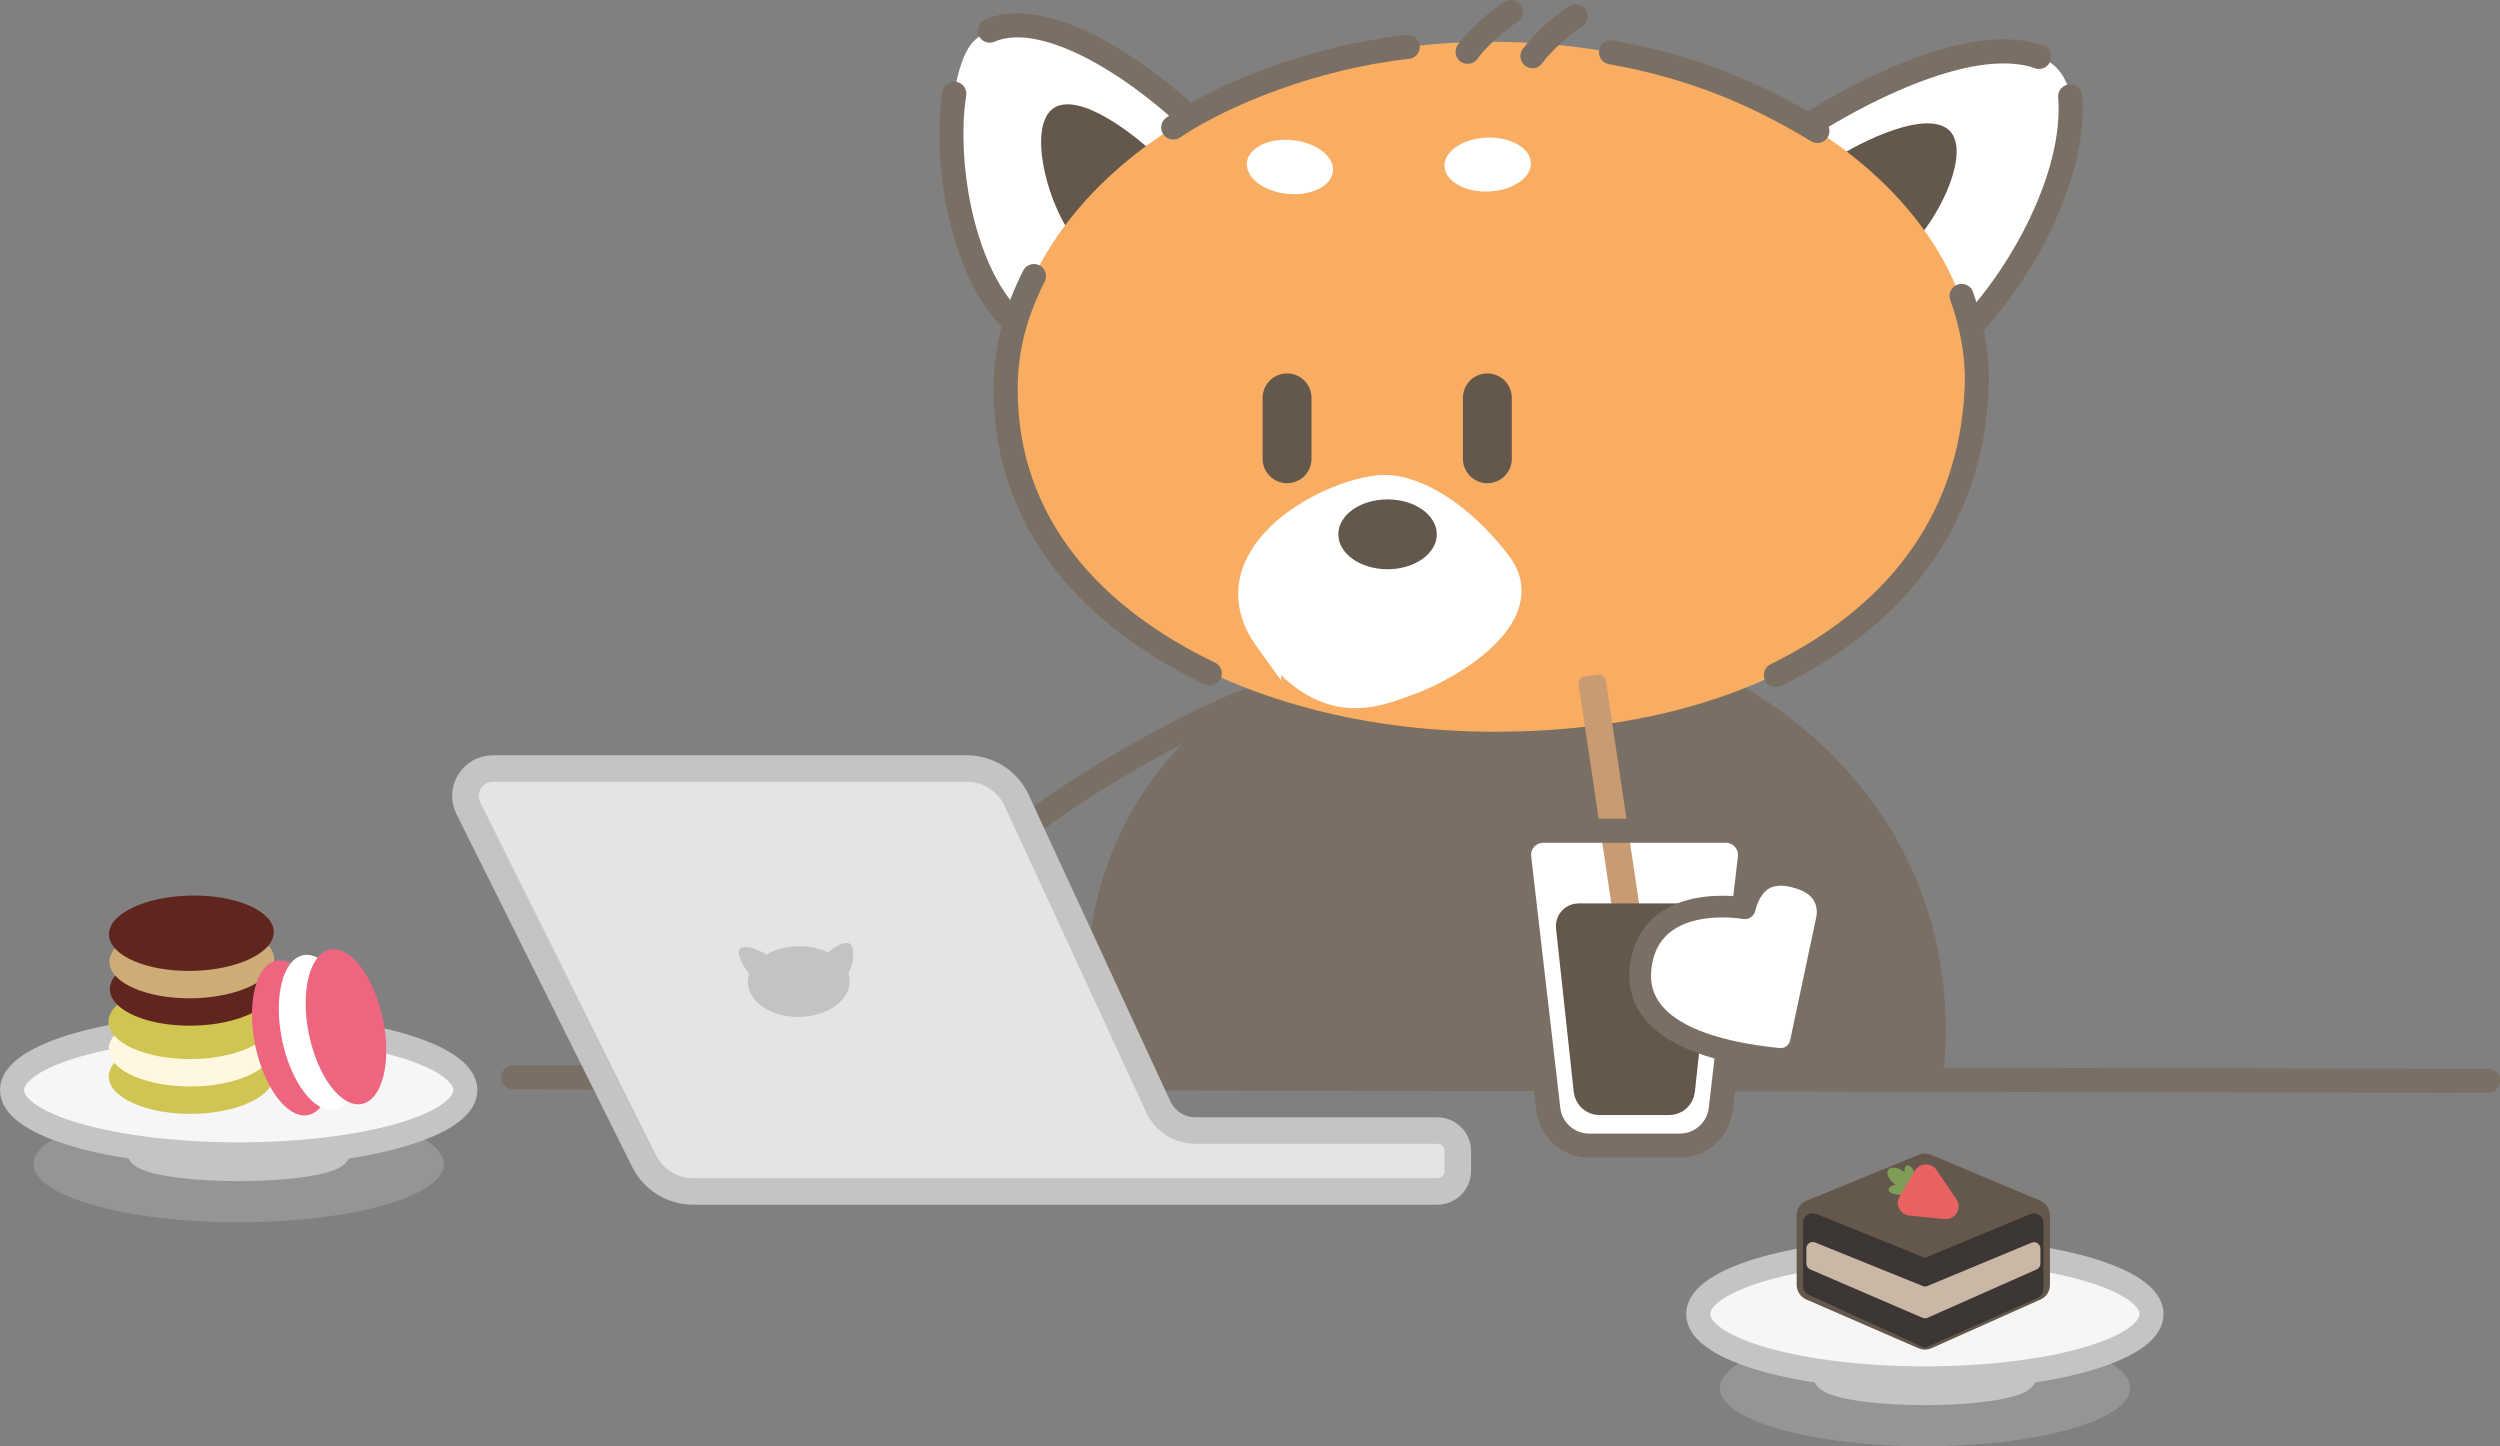 <svg width="363" height="210" viewBox="0 0 363 210" fill="none" xmlns="http://www.w3.org/2000/svg">
<rect x="0" y="0" width="363" height="210" fill="#808080" stroke="none"/>
<g clip-path="url(#clip0_389_1806)">
<path d="M34.657 177.475C51.11 177.475 64.448 173.69 64.448 169.02C64.448 164.351 51.11 160.566 34.657 160.566C18.205 160.566 4.867 164.351 4.867 169.02C4.867 173.69 18.205 177.475 34.657 177.475Z" fill="#959595"/>
<path fill-rule="evenodd" clip-rule="evenodd" d="M20.196 163.779V167.26C20.196 168.632 26.669 169.746 34.657 169.746C42.646 169.746 49.119 168.632 49.119 167.26V163.779H20.196Z" fill="#F6F6F6" stroke="#C4C4C4" stroke-width="3.5" stroke-linecap="round" stroke-linejoin="round"/>
<path d="M34.657 167.618C52.834 167.618 67.57 163.436 67.57 158.278C67.57 153.12 52.834 148.938 34.657 148.938C16.481 148.938 1.745 153.12 1.745 158.278C1.745 163.436 16.481 167.618 34.657 167.618Z" fill="#F6F6F6" stroke="#C4C4C4" stroke-width="3.5" stroke-linecap="round" stroke-linejoin="round"/>
<path d="M279.493 210C295.946 210 309.283 206.215 309.283 201.546C309.283 196.876 295.946 193.091 279.493 193.091C263.04 193.091 249.703 196.876 249.703 201.546C249.703 206.215 263.04 210 279.493 210Z" fill="#959595"/>
<path fill-rule="evenodd" clip-rule="evenodd" d="M265.032 196.304V199.785C265.032 201.158 271.504 202.272 279.493 202.272C287.482 202.272 293.954 201.158 293.954 199.785V196.304H265.032Z" fill="#F6F6F6" stroke="#C4C4C4" stroke-width="3.5" stroke-linecap="round" stroke-linejoin="round"/>
<path d="M279.493 200.143C297.67 200.143 312.405 195.962 312.405 190.803C312.405 185.645 297.67 181.464 279.493 181.464C261.316 181.464 246.581 185.645 246.581 190.803C246.581 195.962 261.316 200.143 279.493 200.143Z" fill="#F6F6F6" stroke="#C4C4C4" stroke-width="3.5" stroke-linecap="round" stroke-linejoin="round"/>
<path d="M167.193 138.007C167.592 137.44 168.43 136.645 169.856 135.67C171.422 134.596 173.447 133.472 175.71 132.358C180.228 130.13 185.534 128.051 189.633 126.589C191.877 125.793 193.054 123.306 192.186 121.069L185.744 104.448C184.926 102.339 182.532 101.176 180.318 102.061C173.486 104.806 164.321 109.749 156.502 114.842C152.592 117.398 148.972 120.014 146.139 122.451C143.387 124.808 141.093 127.235 140.185 129.404C139.198 131.791 138.929 133.949 139.248 135.859C139.567 137.779 140.455 139.3 141.552 140.464C141.851 140.782 142.14 141.379 142.22 142.026C142.3 142.692 142.12 143.02 142.04 143.12C140.175 145.129 138.709 147.188 137.911 148.481C137.622 148.958 137.423 149.496 137.353 150.062C137.173 151.545 137.253 152.887 137.772 153.991C138.33 155.205 139.318 155.921 140.445 156.19C141.462 156.438 142.479 156.289 143.287 156.06C144.115 155.831 144.903 155.473 145.541 155.105L144.544 153.375L145.541 155.105C145.741 154.986 145.92 154.867 146.07 154.737L156.252 146.442C156.252 146.442 156.352 146.382 156.462 146.392C156.582 146.392 156.711 146.452 156.811 146.561C157.918 147.655 159.354 148.859 160.9 149.665C162.386 150.45 164.401 151.087 166.375 150.271C167.752 149.704 168.5 148.59 168.839 147.437C169.158 146.343 169.138 145.159 169.008 144.075C168.739 141.946 167.941 139.649 167.223 137.987L167.193 138.007Z" stroke="#7A6F64" stroke-width="3.5" stroke-linecap="round" stroke-linejoin="round"/>
<path d="M282.346 154.16C284.809 120.402 260.384 102.031 246.92 96.7C246.511 96.54 246.082 96.461 245.644 96.461H188.456C187.878 96.461 187.3 96.6 186.781 96.869C156.941 112.584 155.714 140.534 159.254 154.807C159.623 156.309 161.03 157.294 162.596 157.294H278.835C280.66 157.294 282.216 155.951 282.346 154.16Z" fill="#7A6F64"/>
<path d="M74.521 156.428L361.255 156.926" stroke="#7A6F64" stroke-width="3.5" stroke-linecap="round" stroke-linejoin="round"/>
<path d="M262.498 174.77L278.785 168.105C279.244 167.916 279.762 167.916 280.211 168.105L296.049 174.76C296.737 175.048 297.186 175.724 297.186 176.47V186.576C297.186 187.312 296.757 187.968 296.089 188.267L280.251 195.339C279.772 195.548 279.224 195.558 278.745 195.339L262.459 188.257C261.78 187.959 261.342 187.292 261.342 186.556V176.48C261.342 175.724 261.8 175.048 262.498 174.76V174.77Z" fill="#64584D" stroke="#64584D" stroke-width="0.93" stroke-linecap="round" stroke-linejoin="round"/>
<path d="M279.493 183.145L294.962 176.719C295.58 176.46 296.248 176.918 296.248 177.574V187.183C296.248 187.551 296.029 187.879 295.7 188.028L279.493 195.21L262.808 187.561C262.478 187.412 262.269 187.083 262.269 186.715V177.545C262.269 176.888 262.937 176.441 263.546 176.679L279.493 183.125V183.145Z" fill="#3C3634"/>
<path d="M279.493 183.135L263.546 176.689C262.937 176.441 262.269 176.888 262.269 177.555V186.725C262.269 187.093 262.478 187.421 262.808 187.571L279.493 195.22M279.493 183.145L294.962 176.719C295.58 176.46 296.248 176.918 296.248 177.574V187.183C296.248 187.551 296.029 187.879 295.7 188.028L279.493 195.21V183.145ZM279.493 183.135V195.21V183.135Z" stroke="#3B3634" stroke-width="0.93" stroke-linecap="round" stroke-linejoin="round"/>
<path d="M279.144 186.715L263.556 180.409C262.947 180.161 262.279 180.608 262.279 181.275V183.463C262.279 183.831 262.498 184.169 262.838 184.318L279.134 191.34C279.373 191.44 279.643 191.44 279.882 191.34L295.72 184.318C296.059 184.169 296.268 183.841 296.268 183.473V181.294C296.268 180.628 295.59 180.18 294.982 180.439L279.862 186.725C279.633 186.815 279.383 186.825 279.154 186.725L279.144 186.715Z" fill="#CAB7A6"/>
<path d="M277.307 172.177C277.679 171.686 277.283 170.762 276.421 170.113C275.56 169.463 274.56 169.335 274.188 169.826C273.816 170.317 274.213 171.241 275.074 171.89C275.936 172.539 276.935 172.668 277.307 172.177Z" fill="#809D58"/>
<path d="M277.749 171.459C278.087 171.324 278.16 170.718 277.913 170.107C277.666 169.495 277.192 169.109 276.855 169.245C276.518 169.38 276.445 169.986 276.692 170.597C276.939 171.209 277.412 171.595 277.749 171.459Z" fill="#809D58"/>
<path d="M275.888 173.462C276.802 173.437 277.534 173.078 277.523 172.661C277.511 172.244 276.761 171.926 275.847 171.95C274.933 171.975 274.201 172.334 274.213 172.751C274.224 173.168 274.974 173.487 275.888 173.462Z" fill="#809D58"/>
<path d="M284.071 174.113C284.958 175.416 283.911 177.157 282.345 177.007L277.239 176.5C275.883 176.361 275.125 174.869 275.823 173.705L278.057 169.975C278.755 168.811 280.431 168.762 281.199 169.886L284.071 174.123V174.113Z" fill="#E96262"/>
<path d="M27.797 161.732C34.407 161.691 39.749 159.208 39.73 156.187C39.711 153.165 34.338 150.75 27.728 150.791C21.118 150.832 15.776 153.315 15.795 156.336C15.814 159.357 21.188 161.773 27.797 161.732Z" fill="#D0C552"/>
<path d="M27.782 157.754C34.392 157.712 39.734 155.23 39.715 152.208C39.696 149.187 34.322 146.771 27.713 146.813C21.103 146.854 15.761 149.337 15.78 152.358C15.799 155.379 21.172 157.795 27.782 157.754Z" fill="#FFF7DF"/>
<path d="M27.747 153.775C34.356 153.734 39.699 151.251 39.68 148.23C39.661 145.209 34.287 142.793 27.678 142.834C21.068 142.876 15.725 145.358 15.745 148.38C15.764 151.401 21.137 153.817 27.747 153.775Z" fill="#D0C552"/>
<path d="M28.016 148.927C34.625 148.809 39.939 146.265 39.885 143.244C39.831 140.224 34.43 137.87 27.821 137.987C21.212 138.105 15.899 140.649 15.952 143.669C16.006 146.69 21.407 149.044 28.016 148.927Z" fill="#60251F"/>
<path d="M27.956 144.951C34.565 144.834 39.878 142.29 39.824 139.269C39.77 136.248 34.369 133.894 27.76 134.011C21.151 134.128 15.838 136.672 15.892 139.693C15.946 142.714 21.347 145.068 27.956 144.951Z" fill="#CDAC78"/>
<path d="M27.885 140.974C34.493 140.857 39.807 138.313 39.753 135.292C39.699 132.271 34.297 129.917 27.689 130.034C21.08 130.151 15.767 132.695 15.821 135.716C15.875 138.737 21.276 141.091 27.885 140.974Z" fill="#60251F"/>
<path d="M44.756 161.904C47.723 161.293 49.089 155.782 47.808 149.596C46.526 143.409 43.083 138.889 40.116 139.5C37.149 140.111 35.783 145.622 37.064 151.809C38.345 157.995 41.789 162.515 44.756 161.904Z" fill="#ED657F"/>
<path d="M48.651 161.104C51.618 160.493 52.984 154.982 51.703 148.796C50.422 142.609 46.978 138.089 44.011 138.7C41.044 139.311 39.678 144.822 40.959 151.009C42.24 157.196 45.684 161.715 48.651 161.104Z" fill="white"/>
<path d="M52.555 160.293C55.522 159.681 56.889 154.171 55.607 147.984C54.326 141.797 50.882 137.277 47.915 137.889C44.949 138.5 43.582 144.01 44.863 150.197C46.145 156.384 49.589 160.904 52.555 160.293Z" fill="#ED657F"/>
<path d="M228.27 120.621H239.789" stroke="#7A6F64" stroke-width="3.5" stroke-linecap="round" stroke-linejoin="round"/>
<path d="M71.569 111.59H140.375C143.517 111.59 146.369 113.43 147.656 116.294L168.171 160.685C169.148 162.804 171.272 164.157 173.606 164.157H208.682C210.338 164.157 211.674 165.49 211.674 167.141V170.015C211.674 171.666 210.338 172.999 208.682 172.999H100.661C97.629 172.999 94.867 171.288 93.52 168.583L67.998 117.339C66.682 114.693 68.607 111.59 71.569 111.59Z" fill="#E4E4E4" stroke="#C4C4C4" stroke-width="3.85" stroke-linecap="round" stroke-linejoin="round"/>
<path d="M107.623 137.64C108.55 137.172 110.236 137.968 111.273 138.604C112.529 137.868 114.145 137.421 115.9 137.391C117.526 137.371 119.032 137.709 120.259 138.306C121.156 137.5 122.463 136.685 123.321 136.993C123.64 137.092 123.809 137.52 123.869 138.067C123.979 139.122 123.68 140.653 123.161 141.24C123.291 141.618 123.37 142.006 123.38 142.414C123.42 145.249 120.149 147.596 116.06 147.656C111.971 147.715 108.63 145.467 108.59 142.623C108.59 142.215 108.65 141.827 108.769 141.449C107.822 140.136 106.675 138.107 107.623 137.63V137.64Z" fill="#C3C3C3"/>
<path d="M152.213 49.663C161.479 43.058 175.371 31.62 179.261 24.439C172.409 14.333 150.638 -2.089 141.642 5.739C135.488 11.1 136.545 44.58 152.213 49.663Z" fill="white"/>
<path d="M138.56 13.607C136.695 25.672 141.023 46.43 152.213 49.663C161.479 43.058 175.371 31.62 179.261 24.439C173.197 15.745 154.009 0.02 143.706 4.446" stroke="#7A6F64" stroke-width="3.5" stroke-linecap="round" stroke-linejoin="round"/>
<path d="M153.669 15.357C157.988 13.845 166.445 20.818 169.457 24.16C167.832 26.855 160.571 33.291 156.881 35.658C152.263 31.182 148.483 17.168 153.669 15.347V15.357Z" fill="#64584D"/>
<path d="M296.069 8.266C285.318 4.406 266.199 15.278 257.731 21.405C260.175 28.168 275.663 43.605 283.104 50.488C292.927 41.686 301.574 23.384 300.587 14.005C300.587 14.005 300.198 9.658 296.069 8.266Z" fill="white"/>
<path d="M296.069 8.266C285.318 4.406 266.199 15.278 257.731 21.405C260.175 28.168 275.663 43.605 283.104 50.488C292.927 41.686 301.564 25.622 300.587 14.005" stroke="#7A6F64" stroke-width="3.5" stroke-linecap="round" stroke-linejoin="round"/>
<path d="M282.505 18.53C278.596 16.153 268.862 21.206 265.221 23.842C266.249 26.816 271.993 34.624 275.105 37.717C280.55 34.306 287.203 21.385 282.515 18.53H282.505Z" fill="#64584D"/>
<path d="M216.531 6.067C255.457 6.067 287.013 28.437 287.013 56.038C287.013 83.64 260.893 106.248 217.02 106.248C176.788 106.248 144.923 85.231 146.05 56.038C147.117 28.457 177.605 6.067 216.531 6.067Z" fill="#F8AD63"/>
<path d="M170.355 18.511C177.566 13.686 190.631 8.325 204.404 6.803" stroke="#7A6F64" stroke-width="3.5" stroke-linecap="round" stroke-linejoin="round"/>
<path d="M175.651 97.784C158.636 89.638 146.02 76.101 146.02 56.536C146.02 50.608 147.446 45.416 150.129 40.084" stroke="#7A6F64" stroke-width="3.5" stroke-linecap="round" stroke-linejoin="round"/>
<path d="M284.829 42.969C286.335 47.206 287.233 51.742 287.013 56.496C286.106 76.31 274.596 89.827 257.861 98.013" stroke="#7A6F64" stroke-width="3.5" stroke-linecap="round" stroke-linejoin="round"/>
<path d="M233.925 7.599C246.003 9.708 255.477 13.895 263.885 19.018" stroke="#7A6F64" stroke-width="3.5" stroke-linecap="round" stroke-linejoin="round"/>
<path d="M213.101 7.52C214.507 5.53 217.549 2.865 219.384 1.741" stroke="#7A6F64" stroke-width="3.5" stroke-linecap="round" stroke-linejoin="round"/>
<path d="M193.546 24.898C193.771 22.745 191.156 20.709 187.704 20.351C184.253 19.992 181.272 21.446 181.047 23.599C180.823 25.752 183.438 27.788 186.889 28.146C190.341 28.505 193.321 27.051 193.546 24.898Z" fill="white"/>
<path d="M222.286 23.643C222.196 21.485 219.314 19.843 215.853 19.983C212.393 20.122 209.65 21.992 209.74 24.15C209.829 26.309 212.712 27.95 216.172 27.811C219.643 27.671 222.376 25.801 222.286 23.643Z" fill="white"/>
<path d="M184.098 92.86C175.621 81.153 191.798 71.824 200.185 70.928C204.972 70.421 211.894 74.43 217.569 81.86C223.244 89.29 210.677 96.849 204.554 99.037C199.846 100.718 192.356 104.249 184.098 92.85V92.86Z" fill="white" stroke="white" stroke-width="3.85" stroke-linecap="round"/>
<path d="M201.472 82.655C205.421 82.655 208.623 80.384 208.623 77.583C208.623 74.781 205.421 72.51 201.472 72.51C197.522 72.51 194.321 74.781 194.321 77.583C194.321 80.384 197.522 82.655 201.472 82.655Z" fill="#64584D"/>
<path d="M186.881 57.769V66.612" stroke="#64584D" stroke-width="7.1" stroke-linecap="round"/>
<path d="M215.963 57.769V66.612" stroke="#64584D" stroke-width="7.1" stroke-linecap="round"/>
<path d="M222.515 8.156C223.922 6.167 226.963 3.501 228.799 2.377" stroke="#7A6F64" stroke-width="3.5" stroke-linecap="round" stroke-linejoin="round"/>
<path d="M250.56 120.621H224.091C221.987 120.621 220.341 122.451 220.59 124.54L224.819 161.063C225.168 164.077 227.721 166.345 230.763 166.345H243.908C246.95 166.345 249.503 164.077 249.852 161.063L254.081 124.54C254.32 122.451 252.685 120.621 250.58 120.621H250.56Z" fill="white"/>
<path d="M232.034 97.952L230.061 98.245C229.516 98.325 229.14 98.831 229.221 99.375L234.895 137.419C234.976 137.963 235.483 138.338 236.028 138.257L238.001 137.964C238.546 137.883 238.922 137.377 238.841 136.834L233.167 98.789C233.086 98.246 232.578 97.871 232.034 97.952Z" fill="#C89B73"/>
<path d="M245.404 133.452H229.187C228.599 133.452 228.13 133.969 228.2 134.556L230.773 158.298C230.853 159.054 231.501 159.631 232.259 159.631H242.342C243.11 159.631 243.748 159.054 243.828 158.298L246.401 134.556C246.461 133.969 246.002 133.452 245.414 133.452H245.404Z" fill="#64584D" stroke="#64584D" stroke-width="4.56" stroke-linecap="round" stroke-linejoin="round"/>
<path d="M250.56 120.621H224.091C221.987 120.621 220.341 122.451 220.59 124.54L224.819 161.063C225.168 164.077 227.721 166.345 230.763 166.345H243.908C246.95 166.345 249.503 164.077 249.852 161.063L254.081 124.54C254.32 122.451 252.685 120.621 250.58 120.621H250.56Z" stroke="#7A6F64" stroke-width="3.5" stroke-linecap="round" stroke-linejoin="round"/>
<path d="M253.333 131.88C253.333 131.88 239.63 129.384 238.233 140.355C236.987 150.192 249.972 152.937 258.27 153.743C259.786 153.892 261.152 152.867 261.471 151.385L265.231 133.641C265.231 133.641 266.488 129.294 261.531 127.593C258.699 126.619 254.809 126.29 253.323 131.88H253.333Z" fill="white" stroke="#7A6F64" stroke-width="3.15" stroke-linecap="round" stroke-linejoin="round"/>
</g>
<defs>
<clipPath id="clip0_389_1806">
<rect width="363" height="210" fill="white"/>
</clipPath>
</defs>
</svg>
